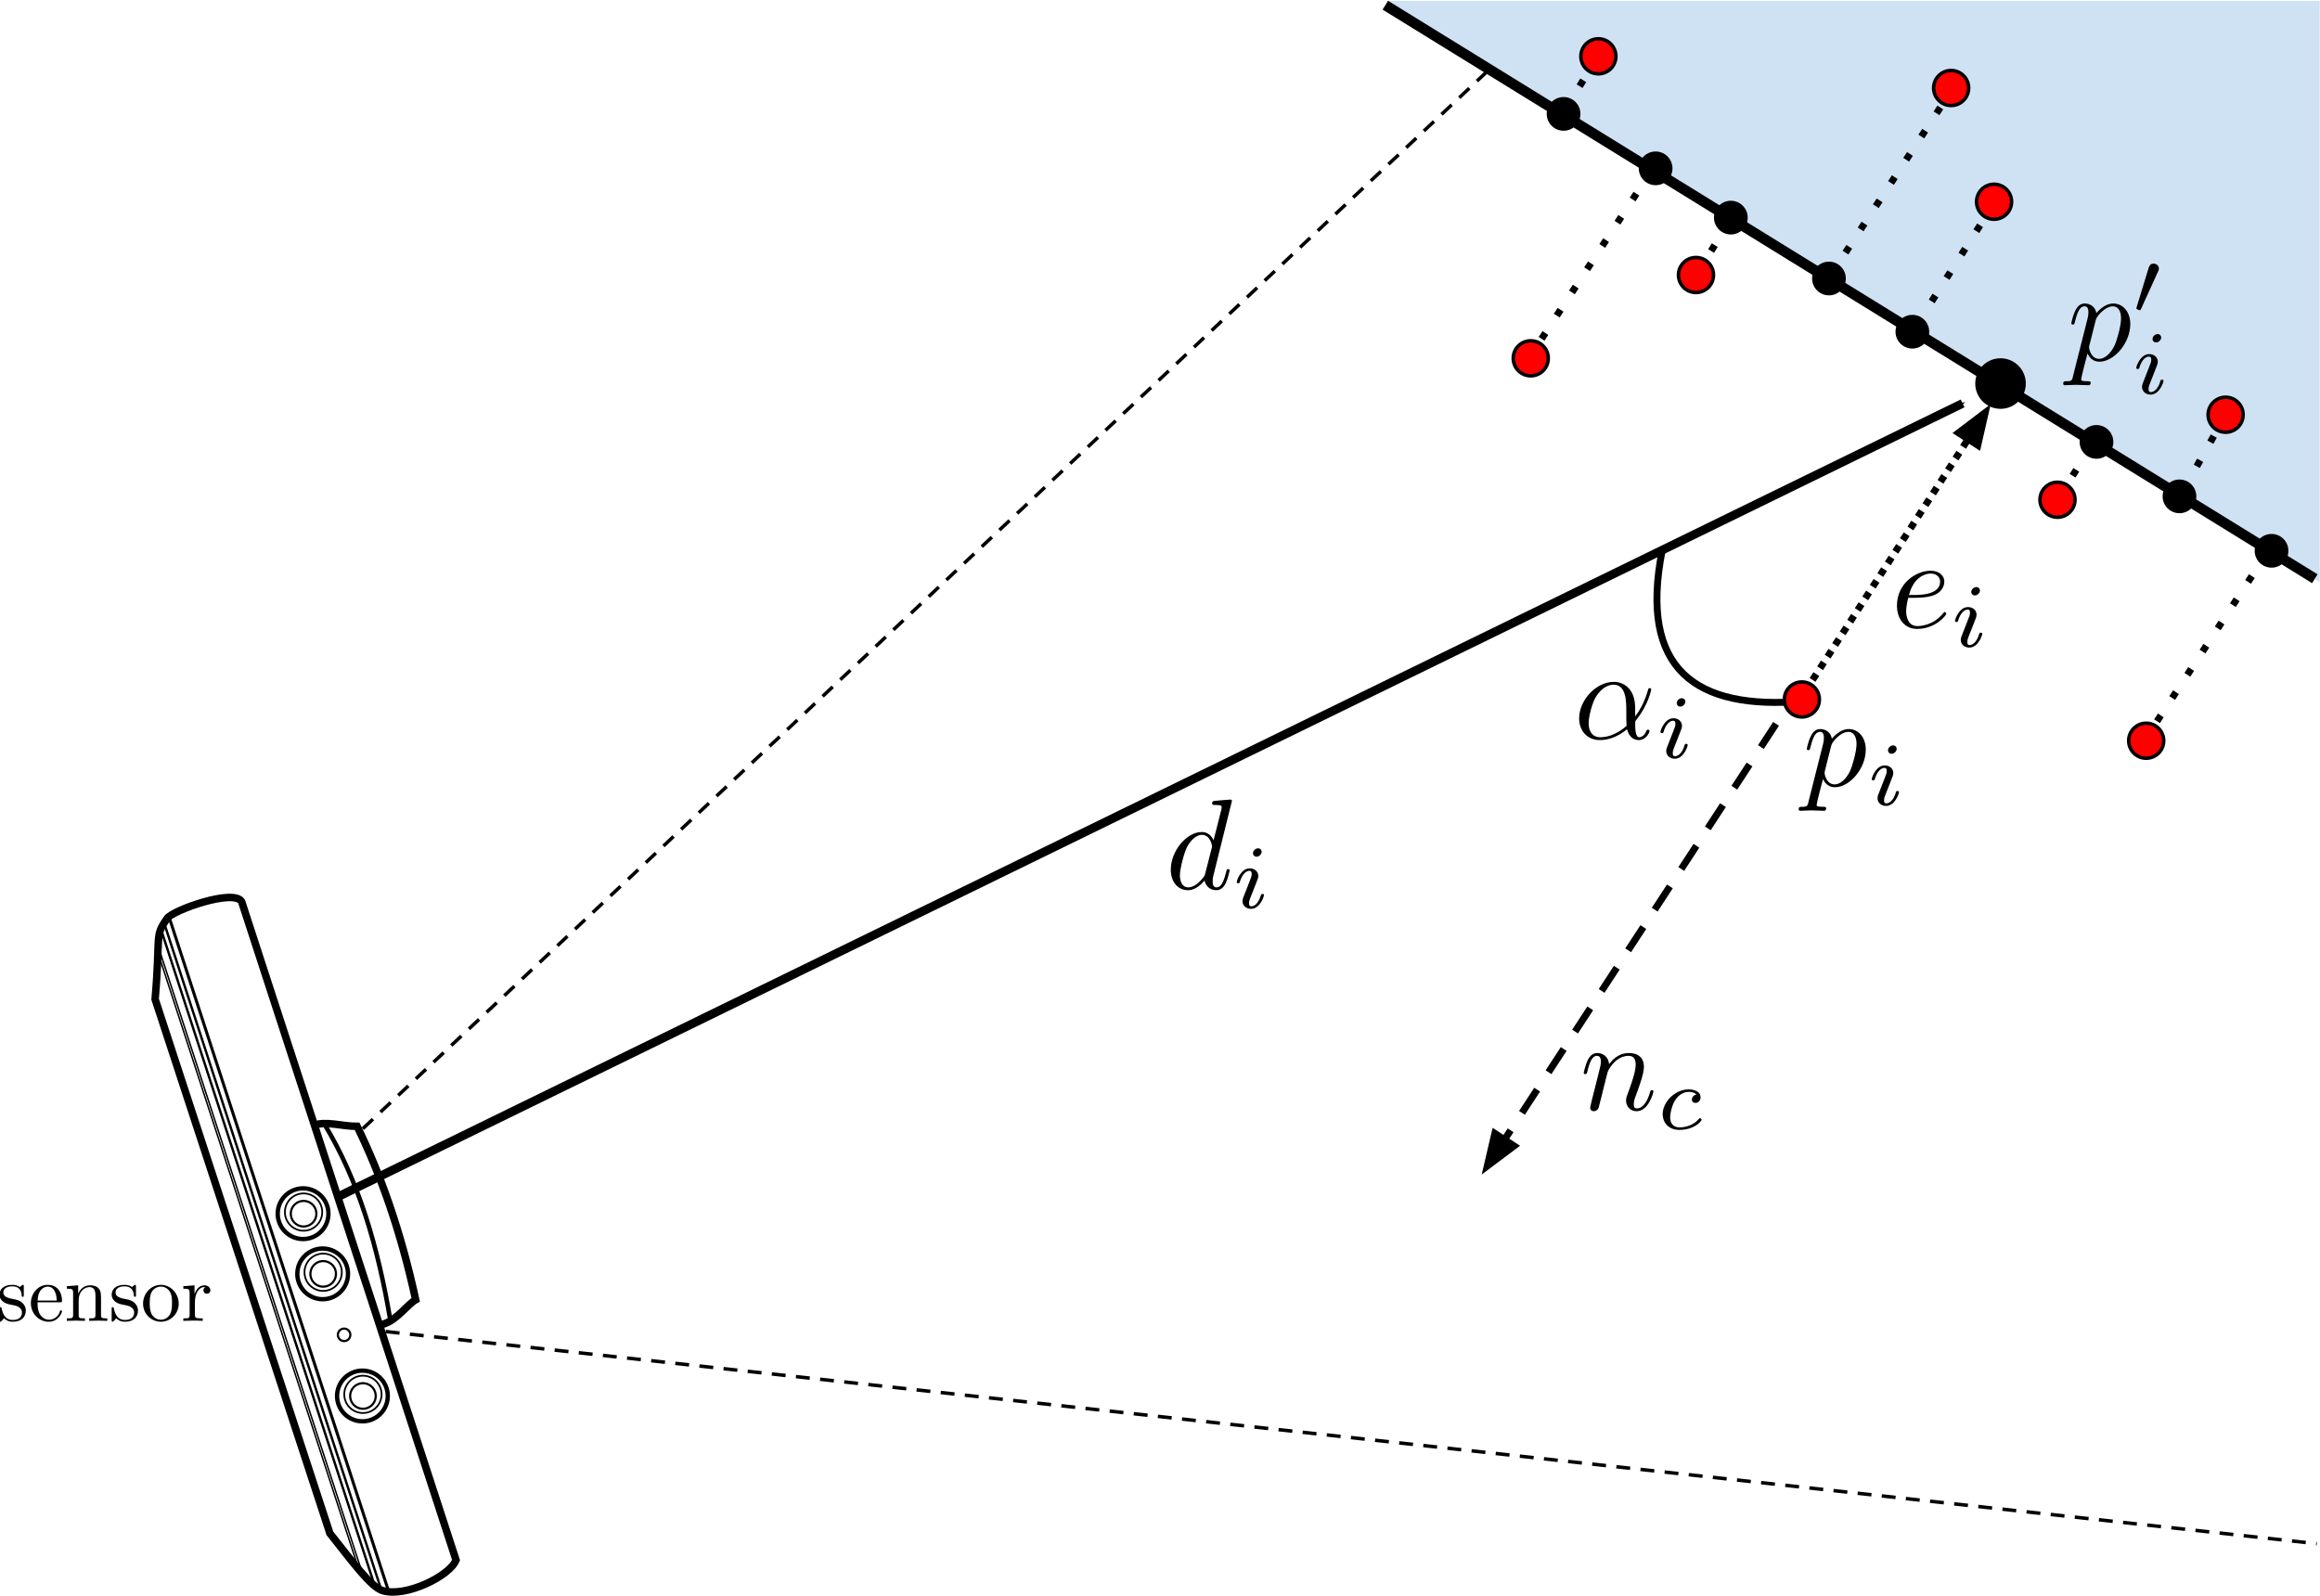 <?xml version="1.0" encoding="UTF-8" standalone="no"?>
<!-- Created with Inkscape (http://www.inkscape.org/) -->

<svg
   xmlns:dc="http://purl.org/dc/elements/1.1/"
   xmlns:cc="http://creativecommons.org/ns#"
   xmlns:rdf="http://www.w3.org/1999/02/22-rdf-syntax-ns#"
   xmlns:svg="http://www.w3.org/2000/svg"
   xmlns="http://www.w3.org/2000/svg"
   xmlns:sodipodi="http://sodipodi.sourceforge.net/DTD/sodipodi-0.dtd"
   xmlns:inkscape="http://www.inkscape.org/namespaces/inkscape"
   width="669.012"
   height="460.204"
   id="svg2"
   version="1.1"
   inkscape:version="0.48.3.1 r9886"
   sodipodi:docname="expDiagram.svg">
  <defs
     id="defs4">
    <marker
       style="overflow:visible"
       id="Arrow1MendS"
       refX="0"
       refY="0"
       orient="auto"
       inkscape:stockid="Arrow1MendS">
      <path
         inkscape:connector-curvature="0"
         transform="matrix(-0.4,0,0,-0.4,-4,0)"
         style="fill:#000000;fill-rule:evenodd;stroke:#000000;stroke-width:1pt"
         d="M 0,0 5,-5 -12.5,0 5,5 0,0 z"
         id="path6228" />
    </marker>
  </defs>
  <sodipodi:namedview
     id="base"
     pagecolor="#ffffff"
     bordercolor="#666666"
     borderopacity="1.0"
     inkscape:pageopacity="0.0"
     inkscape:pageshadow="2"
     inkscape:zoom="1.4"
     inkscape:cx="324.74906"
     inkscape:cy="205.84226"
     inkscape:document-units="px"
     inkscape:current-layer="layer1"
     showgrid="false"
     inkscape:window-width="1920"
     inkscape:window-height="1012"
     inkscape:window-x="0"
     inkscape:window-y="34"
     inkscape:window-maximized="1"
     fit-margin-top="0"
     fit-margin-left="0"
     fit-margin-right="0"
     fit-margin-bottom="0" />
  <g
     inkscape:label="Layer 1"
     inkscape:groupmode="layer"
     id="layer1"
     transform="translate(-48.523,-236.184)">
    <path
       sodipodi:nodetypes="cc"
       inkscape:connector-curvature="0"
       id="path5634"
       d="m 568.577,438.409 c -31.14,2.635 -47.464,-9.157 -40.756,-43.373"
       style="fill:none;stroke:#000000;stroke-width:2;stroke-linecap:butt;stroke-linejoin:miter;stroke-miterlimit:10;stroke-opacity:1;stroke-dasharray:none" />
    <path
       style="fill-rule:nonzero;stroke:#000000;stroke-width:1;stroke-linecap:butt;stroke-linejoin:round;stroke-dasharray:4, 3"
       inkscape:connector-curvature="0"
       id="path53"
       d="m 152.803,619.427 563.797,61.953"
       sodipodi:nodetypes="cc" />
    <path
       style="fill-rule:nonzero;stroke:#000000;stroke-width:1;stroke-linecap:butt;stroke-linejoin:round;stroke-dasharray:4, 3"
       inkscape:connector-curvature="0"
       id="path25"
       d="M 142.954,571.272 498.554,236.871"
       sodipodi:nodetypes="cc" />
    <path
       style="fill:#ffffff;fill-opacity:1;stroke:#000000;stroke-width:2.158;stroke-linecap:butt;stroke-linejoin:miter;stroke-miterlimit:5.5;stroke-opacity:1;stroke-dasharray:none"
       d="m 144.668,607.992 c 12.532,19.588 18.845,5.943 23.729,3.034 -4.254,-19.502 -10.004,-35.927 -16.893,-50.009 -8.508,0.048 -19.298,-6.613 -16.281,17.497"
       id="path4206"
       inkscape:connector-curvature="0"
       sodipodi:nodetypes="cccc" />
    <path
       inkscape:connector-curvature="0"
       id="path5068"
       d="M 126.242,590.964 614.475,352.521"
       style="fill:none;stroke:#000000;stroke-width:2.5;stroke-linecap:butt;stroke-linejoin:miter;stroke-miterlimit:10;stroke-opacity:1;stroke-dasharray:none;marker-end:url(#Arrow1MendS)"
       sodipodi:nodetypes="cc" />
    <path
       style="fill-rule:evenodd;stroke:#000000;stroke-width:2;stroke-linecap:butt;stroke-linejoin:round;stroke-dasharray:8, 6"
       inkscape:connector-curvature="0"
       id="path15"
       d="M 568.336,433.213 482.361,564.867" />
    <path
       style="fill:#000000;fill-rule:evenodd;stroke:#000000;stroke-width:2;stroke-linecap:butt"
       inkscape:connector-curvature="0"
       id="path17"
       d="m 479.595,563.06 -2.197,9.406 7.729,-5.793 z" />
    <path
       style="fill:#cfe2f3;fill-rule:nonzero"
       inkscape:connector-curvature="0"
       id="path23"
       d="m 717.443,236.457 0,167.622 -268.945,-167.622 z" />
    <path
       inkscape:connector-curvature="0"
       style="fill-rule:evenodd;stroke:#000000;stroke-width:2;stroke-linecap:butt;stroke-linejoin:round;stroke-miterlimit:10;stroke-dasharray:2, 2;stroke-dashoffset:0"
       id="path45"
       d="m 566.869,438.986 49.206,-76.187" />
    <path
       style="fill:#000000;fill-rule:evenodd;stroke:#000000;stroke-width:2;stroke-linecap:butt"
       inkscape:connector-curvature="0"
       id="path47"
       d="m 618.85,364.591 2.149,-9.417 -7.699,5.832 z" />
    <path
       style="fill:#ff0000;fill-rule:nonzero"
       inkscape:connector-curvature="0"
       id="path55"
       d="m 568.123,432.851 0,0 c 2.792,0 5.055,2.263 5.055,5.055 l 0,0 c 0,1.341 -0.533,2.626 -1.481,3.574 -0.948,0.948 -2.234,1.481 -3.575,1.481 l 0,0 c -2.792,0 -5.055,-2.263 -5.055,-5.055 l 0,0 c 0,-2.792 2.263,-5.055 5.055,-5.055 z" />
    <path
       style="fill:#ff0000;fill-opacity:1;fill-rule:nonzero;stroke:#000000;stroke-width:1;stroke-linecap:butt;stroke-linejoin:round"
       inkscape:connector-curvature="0"
       id="path57"
       d="m 568.123,432.851 0,0 c 2.792,0 5.055,2.263 5.055,5.055 l 0,0 c 0,1.341 -0.533,2.626 -1.481,3.574 -0.948,0.948 -2.234,1.481 -3.575,1.481 l 0,0 c -2.792,0 -5.055,-2.263 -5.055,-5.055 l 0,0 c 0,-2.792 2.263,-5.055 5.055,-5.055 z" />
    <path
       style="fill-rule:nonzero;stroke:#000000;stroke-width:3;stroke-linecap:butt;stroke-linejoin:round"
       inkscape:connector-curvature="0"
       id="path71"
       d="M 448.007,237.684 716.035,403.083"
       sodipodi:nodetypes="cc" />
    <path
       style="fill-rule:nonzero;stroke:#000000;stroke-width:2;stroke-linecap:butt;stroke-linejoin:round;stroke-dasharray:2, 6"
       inkscape:connector-curvature="0"
       id="path59"
       d="m 612.42,260.486 -36.504,55.874" />
    <path
       style="fill:#ff0000;fill-rule:nonzero"
       inkscape:connector-curvature="0"
       id="path61"
       d="m 611.165,266.621 0,0 c -2.792,0 -5.055,-2.263 -5.055,-5.055 l 0,0 c 0,-1.341 0.533,-2.626 1.481,-3.575 0.948,-0.948 2.234,-1.481 3.574,-1.481 l 0,0 c 2.792,0 5.055,2.263 5.055,5.055 l 0,0 c 0,2.792 -2.263,5.055 -5.055,5.055 z" />
    <path
       style="fill:#ff0000;fill-opacity:1;fill-rule:nonzero;stroke:#000000;stroke-width:1;stroke-linecap:butt;stroke-linejoin:round"
       inkscape:connector-curvature="0"
       id="path63"
       d="m 611.165,266.621 0,0 c -2.792,0 -5.055,-2.263 -5.055,-5.055 l 0,0 c 0,-1.341 0.533,-2.626 1.481,-3.575 0.948,-0.948 2.234,-1.481 3.574,-1.481 l 0,0 c 2.792,0 5.055,2.263 5.055,5.055 l 0,0 c 0,2.792 -2.263,5.055 -5.055,5.055 z" />
    <path
       style="fill-rule:nonzero;stroke:#000000;stroke-width:2;stroke-linecap:butt;stroke-linejoin:round;stroke-dasharray:2, 6"
       inkscape:connector-curvature="0"
       id="path65"
       d="M 488.69,340.597 525.194,284.723" />
    <path
       style="fill:#ff0000;fill-rule:nonzero"
       inkscape:connector-curvature="0"
       id="path67"
       d="m 489.944,334.463 0,0 c 2.792,0 5.055,2.263 5.055,5.055 l 0,0 c 0,1.341 -0.533,2.626 -1.481,3.575 -0.948,0.948 -2.234,1.481 -3.575,1.481 l 0,0 c -2.792,0 -5.055,-2.263 -5.055,-5.055 l 0,0 c 0,-2.792 2.263,-5.055 5.055,-5.055 z" />
    <path
       style="fill:#ff0000;fill-opacity:1;fill-rule:nonzero;stroke:#000000;stroke-width:1;stroke-linecap:butt;stroke-linejoin:round"
       inkscape:connector-curvature="0"
       id="path69"
       d="m 489.944,334.463 0,0 c 2.792,0 5.055,2.263 5.055,5.055 l 0,0 c 0,1.341 -0.533,2.626 -1.481,3.575 -0.948,0.948 -2.234,1.481 -3.575,1.481 l 0,0 c -2.792,0 -5.055,-2.263 -5.055,-5.055 l 0,0 c 0,-2.792 2.263,-5.055 5.055,-5.055 z" />
    <path
       style="fill-rule:nonzero;stroke:#000000;stroke-width:2;stroke-linecap:butt;stroke-linejoin:round;stroke-dasharray:2, 6"
       inkscape:connector-curvature="0"
       id="path73"
       d="m 690.827,354.988 -13.764,24.441" />
    <path
       style="fill:#ff0000;fill-rule:nonzero"
       inkscape:connector-curvature="0"
       id="path75"
       d="m 690.32,350.736 0,0 c 2.792,0 5.055,2.263 5.055,5.055 l 0,0 c 0,1.341 -0.533,2.626 -1.481,3.575 -0.948,0.948 -2.234,1.481 -3.575,1.481 l 0,0 c -2.792,0 -5.055,-2.263 -5.055,-5.055 l 0,0 c 0,-2.792 2.263,-5.055 5.055,-5.055 z" />
    <path
       style="fill:#ff0000;fill-opacity:1;fill-rule:nonzero;stroke:#000000;stroke-width:1;stroke-linecap:butt;stroke-linejoin:round"
       inkscape:connector-curvature="0"
       id="path77"
       d="m 690.32,350.736 0,0 c 2.792,0 5.055,2.263 5.055,5.055 l 0,0 c 0,1.341 -0.533,2.626 -1.481,3.575 -0.948,0.948 -2.234,1.481 -3.575,1.481 l 0,0 c -2.792,0 -5.055,-2.263 -5.055,-5.055 l 0,0 c 0,-2.792 2.263,-5.055 5.055,-5.055 z" />
    <path
       style="fill-rule:nonzero;stroke:#000000;stroke-width:2;stroke-linecap:butt;stroke-linejoin:round;stroke-dasharray:2, 6"
       inkscape:connector-curvature="0"
       id="path79"
       d="M 623.8,294.411 600.525,331.041" />
    <path
       style="fill:#ff0000;fill-rule:nonzero"
       inkscape:connector-curvature="0"
       id="path81"
       d="m 623.546,299.426 0,0 c -2.792,0 -5.055,-2.263 -5.055,-5.055 l 0,0 c 0,-1.341 0.533,-2.626 1.481,-3.575 0.948,-0.948 2.234,-1.481 3.575,-1.481 l 0,0 c 2.792,0 5.055,2.263 5.055,5.055 l 0,0 c 0,2.792 -2.263,5.055 -5.055,5.055 z" />
    <path
       style="fill:#ff0000;fill-opacity:1;fill-rule:nonzero;stroke:#000000;stroke-width:1;stroke-linecap:butt;stroke-linejoin:round"
       inkscape:connector-curvature="0"
       id="path83"
       d="m 623.546,299.426 0,0 c -2.792,0 -5.055,-2.263 -5.055,-5.055 l 0,0 c 0,-1.341 0.533,-2.626 1.481,-3.575 0.948,-0.948 2.234,-1.481 3.575,-1.481 l 0,0 c 2.792,0 5.055,2.263 5.055,5.055 l 0,0 c 0,2.792 -2.263,5.055 -5.055,5.055 z" />
    <path
       style="fill-rule:nonzero;stroke:#000000;stroke-width:2;stroke-linecap:butt;stroke-linejoin:round;stroke-dasharray:2, 6"
       inkscape:connector-curvature="0"
       id="path85"
       d="m 641.966,380.18 9.921,-15.937" />
    <path
       style="fill:#ff0000;fill-rule:nonzero"
       inkscape:connector-curvature="0"
       id="path87"
       d="m 641.834,375.253 0,0 c 2.792,0 5.055,2.263 5.055,5.055 l 0,0 c 0,1.341 -0.533,2.627 -1.481,3.575 -0.948,0.948 -2.234,1.481 -3.575,1.481 l 0,0 c -2.792,0 -5.055,-2.263 -5.055,-5.055 l 0,0 c 0,-2.792 2.263,-5.055 5.055,-5.055 z" />
    <path
       style="fill:#ff0000;fill-opacity:1;fill-rule:nonzero;stroke:#000000;stroke-width:1;stroke-linecap:butt;stroke-linejoin:round"
       inkscape:connector-curvature="0"
       id="path89"
       d="m 641.834,375.253 0,0 c 2.792,0 5.055,2.263 5.055,5.055 l 0,0 c 0,1.341 -0.533,2.627 -1.481,3.575 -0.948,0.948 -2.234,1.481 -3.575,1.481 l 0,0 c -2.792,0 -5.055,-2.263 -5.055,-5.055 l 0,0 c 0,-2.792 2.263,-5.055 5.055,-5.055 z" />
    <path
       style="fill-rule:nonzero;stroke:#000000;stroke-width:2;stroke-linecap:butt;stroke-linejoin:round;stroke-dasharray:2, 6"
       inkscape:connector-curvature="0"
       id="path91"
       d="m 666.162,450.883 36.504,-55.874" />
    <path
       style="fill:#ff0000;fill-rule:nonzero"
       inkscape:connector-curvature="0"
       id="path93"
       d="m 667.417,444.749 0,0 c 2.792,0 5.055,2.263 5.055,5.055 l 0,0 c 0,1.341 -0.533,2.627 -1.481,3.575 -0.948,0.948 -2.234,1.481 -3.575,1.481 l 0,0 c -2.792,0 -5.055,-2.263 -5.055,-5.055 l 0,0 c 0,-2.792 2.263,-5.055 5.055,-5.055 z" />
    <path
       style="fill:#ff0000;fill-opacity:1;fill-rule:nonzero;stroke:#000000;stroke-width:1;stroke-linecap:butt;stroke-linejoin:round"
       inkscape:connector-curvature="0"
       id="path95"
       d="m 667.417,444.749 0,0 c 2.792,0 5.055,2.263 5.055,5.055 l 0,0 c 0,1.341 -0.533,2.627 -1.481,3.575 -0.948,0.948 -2.234,1.481 -3.575,1.481 l 0,0 c -2.792,0 -5.055,-2.263 -5.055,-5.055 l 0,0 c 0,-2.792 2.263,-5.055 5.055,-5.055 z" />
    <path
       style="fill-rule:nonzero;stroke:#000000;stroke-width:2;stroke-linecap:butt;stroke-linejoin:round;stroke-dasharray:2, 6"
       inkscape:connector-curvature="0"
       id="path97"
       d="m 537.722,315.364 9.921,-15.937" />
    <path
       style="fill:#ff0000;fill-rule:nonzero"
       inkscape:connector-curvature="0"
       id="path99"
       d="m 537.59,310.437 0,0 c 2.792,0 5.055,2.263 5.055,5.055 l 0,0 c 0,1.341 -0.533,2.626 -1.481,3.575 -0.948,0.948 -2.234,1.481 -3.575,1.481 l 0,0 c -2.792,0 -5.055,-2.263 -5.055,-5.055 l 0,0 c 0,-2.792 2.263,-5.055 5.055,-5.055 z" />
    <path
       style="fill:#ff0000;fill-opacity:1;fill-rule:nonzero;stroke:#000000;stroke-width:1;stroke-linecap:butt;stroke-linejoin:round"
       inkscape:connector-curvature="0"
       id="path101"
       d="m 537.59,310.437 0,0 c 2.792,0 5.055,2.263 5.055,5.055 l 0,0 c 0,1.341 -0.533,2.626 -1.481,3.575 -0.948,0.948 -2.234,1.481 -3.575,1.481 l 0,0 c -2.792,0 -5.055,-2.263 -5.055,-5.055 l 0,0 c 0,-2.792 2.263,-5.055 5.055,-5.055 z" />
    <path
       style="fill-rule:nonzero;stroke:#000000;stroke-width:2;stroke-linecap:butt;stroke-linejoin:round;stroke-dasharray:2, 6"
       inkscape:connector-curvature="0"
       id="path103"
       d="m 509.309,252.553 -9.921,15.937" />
    <path
       style="fill:#ff0000;fill-rule:nonzero"
       inkscape:connector-curvature="0"
       id="path105"
       d="m 509.441,257.479 0,0 c -2.792,0 -5.055,-2.263 -5.055,-5.055 l 0,0 c 0,-1.341 0.533,-2.626 1.481,-3.575 0.948,-0.948 2.234,-1.481 3.574,-1.481 l 0,0 c 2.792,0 5.055,2.263 5.055,5.055 l 0,0 c 0,2.792 -2.263,5.055 -5.055,5.055 z" />
    <path
       style="fill:#ff0000;fill-opacity:1;fill-rule:nonzero;stroke:#000000;stroke-width:1;stroke-linecap:butt;stroke-linejoin:round;stroke-opacity:1"
       inkscape:connector-curvature="0"
       id="path107"
       d="m 509.441,257.479 0,0 c -2.792,0 -5.055,-2.263 -5.055,-5.055 l 0,0 c 0,-1.341 0.533,-2.626 1.481,-3.575 0.948,-0.948 2.234,-1.481 3.574,-1.481 l 0,0 c 2.792,0 5.055,2.263 5.055,5.055 l 0,0 c 0,2.792 -2.263,5.055 -5.055,5.055 z" />
    <g
       transform="matrix(0.438,0,0,0.438,-82.994,460.536)"
       id="g3009">
      <g
         style="font-style:normal;font-variant:normal;font-weight:normal;font-stretch:normal;letter-spacing:normal;word-spacing:normal;text-anchor:start;fill:none;stroke:#000000;stroke-linecap:butt;stroke-linejoin:miter;stroke-miterlimit:10.433;stroke-opacity:1;stroke-dasharray:none;stroke-dashoffset:0"
         id="g3011"
         transform="matrix(1.063,0,0,-1.063,-186.024,789.272)"
         xml:space="preserve"
         stroke-miterlimit="10.433"
         font-style="normal"
         font-variant="normal"
         font-weight="normal"
         font-stretch="normal"
         font-size-adjust="none"
         letter-spacing="normal"
         word-spacing="normal"><path
           style="fill:#000000;stroke-width:0"
           inkscape:connector-curvature="0"
           d="m 465.88,415.87 0.11,-0.02 0.13,-0.02 0.14,-0.03 0.16,-0.04 0.16,-0.04 0.18,-0.04 0.19,-0.05 0.2,-0.06 0.21,-0.06 0.21,-0.07 0.21,-0.08 0.22,-0.08 0.22,-0.1 0.22,-0.1 0.22,-0.11 0.22,-0.12 0.22,-0.14 0.21,-0.14 0.2,-0.15 0.2,-0.16 0.19,-0.18 0.18,-0.19 0.17,-0.2 0.16,-0.21 0.14,-0.22 0.07,-0.12 0.06,-0.12 0.06,-0.13 0.05,-0.12 0.05,-0.14 0.05,-0.13 0.04,-0.14 0.03,-0.14 0.03,-0.15 0.03,-0.15 0.02,-0.16 0.01,-0.15 0.01,-0.17 0.01,-0.16 c 0,-2.53 -1.75,-4.53 -5.63,-4.53 -4.19,0 -5.98,2.84 -6.94,7.07 -0.14,0.64 -0.18,0.85 -0.68,0.85 -0.66,0 -0.66,-0.35 -0.66,-1.25 v -6.58 c 0,-0.84 0,-1.19 0.55,-1.19 0.25,0 0.29,0.05 1.25,1 0.09,0.1 0.09,0.19 1,1.14 2.18,-2.09 4.43,-2.14 5.48,-2.14 5.72,0 8.02,3.35 8.02,6.92 0,2.64 -1.5,4.14 -2.1,4.74 -1.64,1.59 -3.59,2 -5.68,2.39 -2.79,0.55 -6.13,1.2 -6.13,4.09 0,1.74 1.3,3.78 5.58,3.78 5.48,0 5.73,-4.48 5.83,-6.03 0.06,-0.45 0.5,-0.45 0.61,-0.45 0.64,0 0.64,0.25 0.64,1.2 v 5.03 c 0,0.85 0,1.19 -0.55,1.19 -0.25,0 -0.34,0 -1,-0.59 -0.14,-0.21 -0.64,-0.64 -0.84,-0.8 -1.89,1.39 -3.94,1.39 -4.69,1.39 -6.08,0 -7.97,-3.33 -7.97,-6.12 0,-1.74 0.8,-3.14 2.14,-4.24 1.59,-1.29 3,-1.59 6.58,-2.28 z"
           id="path3013" /><path
           style="fill:#000000;stroke-width:0"
           inkscape:connector-curvature="0"
           d="m 480.73,417.71 0.05,1.05 c 0.29,7.42 4.48,8.66 6.18,8.66 5.13,0 5.63,-6.72 5.63,-8.66 h -11.81 l -0.05,-1.05 h 13.91 c 1.09,0 1.23,0 1.23,1.05 0,4.92 -2.69,9.75 -8.91,9.75 -5.78,0 -10.37,-5.12 -10.37,-11.36 0,-6.67 5.23,-11.5 10.97,-11.5 6.08,0 8.31,5.53 8.31,6.47 0,0.5 -0.39,0.61 -0.64,0.61 -0.45,0 -0.55,-0.3 -0.66,-0.7 -1.73,-5.13 -6.21,-5.13 -6.71,-5.13 -2.5,0 -4.49,1.49 -5.63,3.33 -1.5,2.39 -1.5,5.69 -1.5,7.48 z"
           id="path3015" /><path
           style="fill:#000000;stroke-width:0"
           inkscape:connector-curvature="0"
           d="m 502.76,423.34 v -13.36 c 0,-2.23 -0.55,-2.23 -3.89,-2.23 v -1.55 c 1.75,0.05 4.28,0.16 5.63,0.16 1.29,0 3.89,-0.11 5.57,-0.16 v 1.55 c -3.32,0 -3.87,0 -3.87,2.23 v 9.17 c 0,5.19 3.53,7.97 6.72,7.97 3.14,0 3.68,-2.69 3.68,-5.53 v -11.61 c 0,-2.23 -0.54,-2.23 -3.88,-2.23 v -1.55 c 1.75,0.05 4.29,0.16 5.63,0.16 1.3,0 3.88,-0.11 5.58,-0.16 v 1.55 c -2.59,0 -3.84,0 -3.89,1.5 v 9.51 c 0,4.28 0,5.83 -1.54,7.61 -0.69,0.86 -2.35,1.84 -5.22,1.84 -3.64,0 -5.99,-2.14 -7.38,-5.21 v 5.21 l -7.03,-0.54 v -1.55 c 3.49,0 3.89,-0.34 3.89,-2.78 z"
           id="path3017" /><path
           style="fill:#000000;stroke-width:0"
           inkscape:connector-curvature="0"
           d="m 535.35,415.87 0.12,-0.02 0.12,-0.02 0.15,-0.03 0.15,-0.04 0.17,-0.04 0.18,-0.04 0.19,-0.05 0.2,-0.06 0.2,-0.06 0.21,-0.07 0.22,-0.08 0.22,-0.08 0.22,-0.1 0.22,-0.1 0.22,-0.11 0.22,-0.12 0.21,-0.14 0.22,-0.14 0.2,-0.15 0.2,-0.16 0.19,-0.18 0.18,-0.19 0.17,-0.2 0.16,-0.21 0.14,-0.22 0.07,-0.12 0.06,-0.12 0.06,-0.13 0.05,-0.12 0.05,-0.14 0.04,-0.13 0.05,-0.14 0.03,-0.14 0.03,-0.15 0.03,-0.15 0.02,-0.16 0.01,-0.15 0.01,-0.17 0,-0.16 c 0,-2.53 -1.75,-4.53 -5.62,-4.53 -4.19,0 -5.99,2.84 -6.94,7.07 -0.14,0.64 -0.19,0.85 -0.69,0.85 -0.65,0 -0.65,-0.35 -0.65,-1.25 v -6.58 c 0,-0.84 0,-1.19 0.54,-1.19 0.25,0 0.3,0.05 1.25,1 0.1,0.1 0.1,0.19 1,1.14 2.19,-2.09 4.44,-2.14 5.49,-2.14 5.72,0 8.01,3.35 8.01,6.92 0,2.64 -1.5,4.14 -2.09,4.74 -1.64,1.59 -3.59,2 -5.69,2.39 -2.78,0.55 -6.12,1.2 -6.12,4.09 0,1.74 1.29,3.78 5.57,3.78 5.49,0 5.74,-4.48 5.83,-6.03 0.07,-0.45 0.5,-0.45 0.61,-0.45 0.64,0 0.64,0.25 0.64,1.2 v 5.03 c 0,0.85 0,1.19 -0.54,1.19 -0.25,0 -0.35,0 -1,-0.59 -0.14,-0.21 -0.64,-0.64 -0.85,-0.8 -1.89,1.39 -3.94,1.39 -4.69,1.39 -6.07,0 -7.96,-3.33 -7.96,-6.12 0,-1.74 0.79,-3.14 2.14,-4.24 1.59,-1.29 3,-1.59 6.57,-2.28 z"
           id="path3019" /><path
           style="fill:#000000;stroke-width:0"
           inkscape:connector-curvature="0"
           d="m 568.15,416.86 -0.02,0.59 -0.04,0.59 -0.07,0.58 -0.1,0.57 -0.13,0.56 -0.14,0.55 -0.18,0.54 -0.2,0.53 -0.22,0.51 -0.25,0.5 -0.26,0.49 -0.29,0.47 -0.31,0.46 -0.33,0.44 -0.35,0.43 -0.36,0.4 -0.39,0.39 -0.4,0.37 -0.41,0.35 -0.44,0.32 -0.44,0.31 -0.46,0.28 -0.48,0.26 -0.49,0.24 -0.49,0.21 -0.51,0.18 -0.53,0.16 -0.53,0.13 -0.54,0.11 -0.54,0.07 -0.56,0.05 -0.56,0.01 -0.05,-1.09 c 2.19,0 4.33,-1.1 5.63,-3.24 1.29,-2.14 1.29,-5.03 1.29,-6.92 0,-1.8 0,-4.48 -1.09,-6.67 -1.09,-2.25 -3.28,-3.69 -5.78,-3.69 h 0 c -2.14,0 -4.33,1.05 -5.67,3.33 -1.25,2.2 -1.25,5.23 -1.25,7.03 0,1.94 0,4.63 1.19,6.83 1.35,2.28 3.68,3.33 5.68,3.33 l 0.05,1.09 c -6.22,0 -11.06,-5.42 -11.06,-11.65 0,-6.43 5.18,-11.21 11.01,-11.21 6.03,0 11.07,4.88 11.07,11.21 z"
           id="path3021" /><path
           style="fill:#000000;stroke-width:0"
           inkscape:connector-curvature="0"
           d="m 577.95,422.75 v 5.46 l -6.93,-0.54 v -1.55 c 3.49,0 3.89,-0.34 3.89,-2.78 v -13.36 c 0,-2.23 -0.54,-2.23 -3.89,-2.23 v -1.55 c 1.96,0.05 4.28,0.16 5.69,0.16 1.99,0 4.33,0 6.33,-0.16 v 1.55 h -1.05 c -3.69,0 -3.79,0.54 -3.79,2.34 v 7.67 c 0,4.92 2.09,9.36 5.89,9.36 0.34,0 0.43,0 0.54,-0.05 -0.15,-0.04 -1.15,-0.64 -1.15,-1.93 0,-1.41 1.04,-2.14 2.15,-2.14 0.89,0 2.14,0.59 2.14,2.18 0,1.6 -1.54,3.03 -3.68,3.03 -3.64,0 -5.44,-3.32 -6.14,-5.46 z"
           id="path3023" /></g>    </g>
    <g
       transform="matrix(0.7,0,0,0.7,175.91,242.262)"
       id="g3073">
      <g
         style="font-style:normal;font-variant:normal;font-weight:normal;font-stretch:normal;letter-spacing:normal;word-spacing:normal;text-anchor:start;fill:none;stroke:#000000;stroke-linecap:butt;stroke-linejoin:miter;stroke-miterlimit:10.433;stroke-opacity:1;stroke-dasharray:none;stroke-dashoffset:0"
         id="g3075"
         transform="matrix(1.063,0,0,-1.063,-186.024,789.272)"
         xml:space="preserve"
         stroke-miterlimit="10.433"
         font-style="normal"
         font-variant="normal"
         font-weight="normal"
         font-stretch="normal"
         font-size-adjust="none"
         letter-spacing="normal"
         word-spacing="normal"><path
           style="fill:#000000;stroke-width:0"
           inkscape:connector-curvature="0"
           d="m 481.22,440.23 0,0 0,0.01 0,0 0,0.01 0,0.02 0,0.01 0,0.02 0,0.02 -0.01,0.02 0,0.02 -0.01,0.02 0,0.02 -0.01,0.02 -0.01,0.03 -0.01,0.02 -0.01,0.03 -0.02,0.02 -0.01,0.03 -0.02,0.02 -0.02,0.02 -0.02,0.03 -0.02,0.01 -0.01,0.01 -0.01,0.01 -0.02,0.01 -0.01,0.01 -0.02,0.01 -0.01,0.01 -0.02,0.01 -0.01,0.01 -0.02,0.01 -0.02,0 -0.02,0.01 -0.02,0.01 -0.02,0 -0.02,0.01 -0.03,0.01 -0.02,0 -0.02,0 -0.03,0.01 -0.03,0 -0.02,0 -0.03,0.01 -0.03,0 -0.03,0 c -0.75,0 -5.48,-0.46 -6.33,-0.55 -0.4,-0.05 -0.7,-0.3 -0.7,-0.95 0,-0.6 0.45,-0.6 1.2,-0.6 2.39,0 2.49,-0.34 2.49,-0.84 l -0.14,-1 -3,-11.81 c -0.89,1.84 -2.35,3.18 -4.58,3.18 l 0.05,-1.09 c 3.23,0 3.93,-4.08 3.93,-4.37 0,-0.32 -0.09,-0.61 -0.14,-0.86 l -2.5,-9.77 c -0.25,-0.89 -0.25,-0.98 -1,-1.84 -2.18,-2.74 -4.23,-3.53 -5.62,-3.53 -2.49,0 -3.19,2.73 -3.19,4.68 0,2.49 1.59,8.61 2.74,10.91 1.54,2.94 3.79,4.78 5.78,4.78 l -0.05,1.09 c -5.83,0 -12,-7.31 -12,-14.59 0,-4.69 2.73,-7.97 6.62,-7.97 0.99,0 3.49,0.21 6.47,3.74 0.41,-2.1 2.14,-3.74 4.53,-3.74 1.75,0 2.9,1.14 3.69,2.74 0.85,1.79 1.5,4.84 1.5,4.93 0,0.5 -0.45,0.5 -0.59,0.5 -0.5,0 -0.55,-0.2 -0.7,-0.9 -0.85,-3.24 -1.75,-6.17 -3.79,-6.17 -1.34,0 -1.5,1.29 -1.5,2.29 0,1.19 0.1,1.55 0.3,2.39 z"
           id="path3077" /><path
           style="fill:#000000;stroke-width:0"
           inkscape:connector-curvature="0"
           d="m 492.74,420.54 0,0.05 -0.01,0.06 0,0.05 -0.01,0.06 -0.01,0.05 -0.02,0.06 -0.01,0.05 -0.02,0.06 -0.03,0.06 -0.02,0.05 -0.03,0.06 -0.03,0.05 -0.03,0.06 -0.04,0.05 -0.03,0.05 -0.05,0.05 -0.04,0.05 -0.05,0.05 -0.05,0.04 -0.05,0.05 -0.06,0.04 -0.06,0.03 -0.06,0.04 -0.06,0.03 -0.07,0.03 -0.07,0.03 -0.08,0.02 -0.08,0.02 -0.08,0.01 -0.08,0.01 -0.09,0.01 -0.09,0 c -0.94,0 -1.95,-0.91 -1.95,-1.92 0,-0.59 0.45,-1.33 1.41,-1.33 1,0 1.95,0.99 1.95,1.92 z"
           id="path3079" /><path
           style="fill:#000000;stroke-width:0"
           inkscape:connector-curvature="0"
           d="m 485.63,402.84 -0.05,-0.17 -0.06,-0.17 -0.03,-0.08 -0.02,-0.09 -0.03,-0.08 -0.02,-0.09 -0.02,-0.09 -0.02,-0.09 -0.02,-0.1 -0.01,-0.09 -0.02,-0.1 0,-0.05 -0.01,-0.05 0,-0.06 0,-0.05 0,-0.05 0,-0.06 c 0,-1.64 1.39,-2.95 3.29,-2.95 3.49,0 5.03,4.79 5.03,5.33 0,0.45 -0.45,0.45 -0.56,0.45 -0.48,0 -0.53,-0.2 -0.67,-0.59 -0.8,-2.79 -2.33,-4.22 -3.69,-4.22 -0.7,0 -0.87,0.45 -0.87,1.22 0,0.79 0.25,1.46 0.56,2.23 0.34,0.94 0.73,1.87 1.11,2.78 0.31,0.84 1.58,4.02 1.72,4.44 0.09,0.34 0.2,0.76 0.2,1.11 0,1.64 -1.39,2.95 -3.31,2.95 -3.45,0 -5.05,-4.73 -5.05,-5.33 0,-0.45 0.49,-0.45 0.6,-0.45 0.48,0 0.51,0.17 0.62,0.56 0.91,3 2.44,4.25 3.72,4.25 0.56,0 0.87,-0.28 0.87,-1.22 0,-0.79 -0.2,-1.32 -1.07,-3.48 z"
           id="path3081" /></g>    </g>
    <g
       id="g3122"
       transform="matrix(0.7,0,0,0.7,293.631,198.972)">
      <g
         id="content"
         transform="matrix(1.063,0,0,-1.063,-186.024,789.272)"
         xml:space="preserve"
         stroke-miterlimit="10.433"
         font-style="normal"
         font-variant="normal"
         font-weight="normal"
         font-stretch="normal"
         font-size-adjust="none"
         letter-spacing="normal"
         word-spacing="normal"
         style="font-style:normal;font-variant:normal;font-weight:normal;font-stretch:normal;letter-spacing:normal;word-spacing:normal;text-anchor:start;fill:none;stroke:#000000;stroke-linecap:butt;stroke-linejoin:miter;stroke-miterlimit:10.433;stroke-opacity:1;stroke-dasharray:none;stroke-dashoffset:0"><path
           d="m 479.29,417.96 -0.01,0.37 -0.01,0.35 -0.02,0.35 -0.02,0.34 -0.06,0.65 -0.09,0.63 -0.11,0.59 -0.14,0.57 -0.15,0.54 -0.18,0.51 -0.19,0.49 -0.21,0.45 -0.23,0.44 -0.25,0.4 -0.26,0.38 -0.27,0.36 -0.29,0.33 -0.3,0.31 -0.31,0.29 -0.31,0.26 -0.33,0.24 -0.34,0.22 -0.34,0.2 -0.35,0.18 -0.35,0.16 -0.36,0.14 -0.35,0.12 -0.36,0.11 -0.37,0.09 -0.36,0.06 -0.36,0.06 -0.35,0.04 -0.35,0.02 -0.35,0 -0.05,-1.09 c 4.94,0 4.94,-6.53 4.94,-10.41 0,-1.84 0,-4.73 0.09,-5.57 h 0 c -4.37,-3.85 -8.22,-4.39 -10.2,-4.39 -3,0 -4.49,2.25 -4.49,5.43 0,2.44 1.3,7.82 2.89,10.36 2.33,3.64 5.04,4.58 6.77,4.58 l 0.05,1.09 c -6.82,0 -13.39,-7.12 -13.39,-14.14 0,-4.64 2.98,-8.42 8.06,-8.42 3.14,0 6.73,1.14 10.51,4.19 0.66,-2.64 2.3,-4.19 4.54,-4.19 2.64,0 4.18,2.74 4.18,3.53 0,0.36 -0.29,0.5 -0.59,0.5 -0.36,0 -0.5,-0.14 -0.66,-0.5 -0.89,-2.43 -2.68,-2.43 -2.78,-2.43 -1.54,0 -1.54,3.89 -1.54,5.07 0,1.05 0,1.16 0.5,1.75 4.68,5.88 5.73,11.66 5.73,11.71 0,0.11 -0.06,0.5 -0.61,0.5 -0.5,0 -0.5,-0.14 -0.75,-1.05 -0.89,-3.14 -2.53,-6.92 -4.87,-9.86 z"
           id="path3125"
           inkscape:connector-curvature="0"
           style="fill:#000000;stroke-width:0" /><path
           d="m 498.74,420.54 0,0.05 -0.01,0.06 0,0.05 -0.01,0.06 -0.01,0.05 -0.02,0.06 -0.01,0.05 -0.02,0.06 -0.03,0.06 -0.02,0.05 -0.03,0.06 -0.03,0.05 -0.03,0.06 -0.04,0.05 -0.03,0.05 -0.05,0.05 -0.04,0.05 -0.05,0.05 -0.05,0.04 -0.05,0.05 -0.06,0.04 -0.06,0.03 -0.06,0.04 -0.06,0.03 -0.07,0.03 -0.07,0.03 -0.08,0.02 -0.08,0.02 -0.08,0.01 -0.08,0.01 -0.09,0.01 -0.09,0 c -0.94,0 -1.95,-0.91 -1.95,-1.92 0,-0.59 0.45,-1.33 1.41,-1.33 1,0 1.95,0.99 1.95,1.92 z"
           id="path3127"
           inkscape:connector-curvature="0"
           style="fill:#000000;stroke-width:0" /><path
           d="m 491.63,402.84 -0.05,-0.17 -0.06,-0.17 -0.03,-0.08 -0.02,-0.09 -0.03,-0.08 -0.02,-0.09 -0.02,-0.09 -0.02,-0.09 -0.02,-0.1 -0.01,-0.09 -0.02,-0.1 0,-0.05 -0.01,-0.05 0,-0.06 0,-0.05 0,-0.05 0,-0.06 c 0,-1.64 1.39,-2.95 3.29,-2.95 3.49,0 5.03,4.79 5.03,5.33 0,0.45 -0.45,0.45 -0.56,0.45 -0.48,0 -0.53,-0.2 -0.67,-0.59 -0.8,-2.79 -2.33,-4.22 -3.69,-4.22 -0.7,0 -0.87,0.45 -0.87,1.22 0,0.79 0.25,1.46 0.56,2.23 0.34,0.94 0.73,1.87 1.11,2.78 0.31,0.84 1.58,4.02 1.72,4.44 0.09,0.34 0.2,0.76 0.2,1.11 0,1.64 -1.39,2.95 -3.31,2.95 -3.45,0 -5.05,-4.73 -5.05,-5.33 0,-0.45 0.49,-0.45 0.6,-0.45 0.48,0 0.51,0.17 0.62,0.56 0.91,3 2.44,4.25 3.72,4.25 0.56,0 0.87,-0.28 0.87,-1.22 0,-0.79 -0.2,-1.32 -1.07,-3.48 z"
           id="path3129"
           inkscape:connector-curvature="0"
           style="fill:#000000;stroke-width:0" /></g>    </g>
    <g
       transform="matrix(0.7,0,0,0.7,295.408,306.011)"
       id="g3164">
      <g
         style="font-style:normal;font-variant:normal;font-weight:normal;font-stretch:normal;letter-spacing:normal;word-spacing:normal;text-anchor:start;fill:none;stroke:#000000;stroke-linecap:butt;stroke-linejoin:miter;stroke-miterlimit:10.433;stroke-opacity:1;stroke-dasharray:none;stroke-dashoffset:0"
         id="g3166"
         transform="matrix(1.063,0,0,-1.063,-186.024,789.272)"
         xml:space="preserve"
         stroke-miterlimit="10.433"
         font-style="normal"
         font-variant="normal"
         font-weight="normal"
         font-stretch="normal"
         font-size-adjust="none"
         letter-spacing="normal"
         word-spacing="normal"><path
           style="fill:#000000;stroke-width:0"
           inkscape:connector-curvature="0"
           d="m 459.91,409.14 -0.02,-0.07 -0.01,-0.08 -0.02,-0.07 -0.01,-0.08 -0.04,-0.16 -0.04,-0.16 -0.03,-0.16 -0.04,-0.16 -0.04,-0.16 -0.04,-0.16 -0.01,-0.08 -0.02,-0.07 -0.02,-0.07 -0.01,-0.07 -0.02,-0.07 -0.01,-0.07 -0.01,-0.06 -0.01,-0.06 -0.01,-0.06 -0.01,-0.05 -0.01,-0.05 -0.01,-0.04 -0.01,-0.04 0,-0.04 0,-0.03 0,-0.02 c 0,-0.89 0.7,-1.35 1.43,-1.35 0.61,0 1.5,0.39 1.85,1.39 0.06,0.11 0.65,2.44 0.95,3.69 l 1.1,4.48 c 0.29,1.1 0.59,2.19 0.84,3.35 0.2,0.84 0.61,2.28 0.66,2.48 0.75,1.55 3.39,6.08 8.1,6.08 2.25,0 2.71,-1.84 2.71,-3.48 0,-3.1 -2.46,-9.47 -3.25,-11.61 -0.44,-1.14 -0.49,-1.75 -0.49,-2.3 0,-2.33 1.74,-4.08 4.08,-4.08 4.69,0 6.53,7.27 6.53,7.67 0,0.5 -0.45,0.5 -0.61,0.5 -0.48,0 -0.48,-0.15 -0.73,-0.9 -1,-3.38 -2.64,-6.17 -5.09,-6.17 -0.85,0 -1.19,0.5 -1.19,1.64 0,1.25 0.45,2.45 0.89,3.54 0.95,2.64 3.05,8.11 3.05,10.96 0,3.34 -2.15,5.32 -5.74,5.32 -4.48,0 -6.92,-3.18 -7.76,-4.32 -0.25,2.79 -2.3,4.32 -4.6,4.32 -2.28,0 -3.23,-1.93 -3.73,-2.82 -0.8,-1.71 -1.5,-4.64 -1.5,-4.85 0,-0.5 0.5,-0.5 0.61,-0.5 0.5,0 0.54,0.07 0.84,1.16 0.84,3.53 1.84,5.92 3.64,5.92 0.99,0 1.55,-0.64 1.55,-2.28 0,-1.05 -0.16,-1.61 -0.8,-4.19 z"
           id="path3168" /><path
           style="fill:#000000;stroke-width:0"
           inkscape:connector-curvature="0"
           d="m 500.66,412.11 -0.11,-0.03 -0.11,-0.02 -0.11,-0.03 -0.11,-0.04 -0.1,-0.03 -0.09,-0.04 -0.09,-0.05 -0.09,-0.05 -0.08,-0.05 -0.08,-0.05 -0.07,-0.06 -0.08,-0.06 -0.06,-0.06 -0.07,-0.07 -0.06,-0.06 -0.05,-0.07 -0.05,-0.07 -0.05,-0.07 -0.05,-0.07 -0.04,-0.08 -0.03,-0.07 -0.04,-0.08 -0.03,-0.07 -0.03,-0.08 -0.02,-0.07 -0.02,-0.08 -0.02,-0.08 -0.01,-0.07 -0.01,-0.08 -0.01,-0.07 -0.01,-0.08 0,-0.07 c 0,-0.94 0.74,-1.28 1.36,-1.28 0.77,0 1.99,0.55 1.99,2.22 0,2.37 -2.72,3.03 -4.6,3.03 -5.23,0 -10.08,-4.8 -10.08,-9.64 0,-3 2.1,-6.06 6.46,-6.06 5.89,0 8.64,3.44 8.64,3.94 0,0.2 -0.31,0.59 -0.6,0.59 -0.2,0 -0.28,-0.08 -0.56,-0.36 -2.72,-3.2 -6.79,-3.2 -7.42,-3.2 -2.5,0 -3.62,1.7 -3.62,3.87 0,1 0.5,4.8 2.31,7.2 1.31,1.72 3.12,2.69 4.87,2.69 0.49,0 2.16,-0.06 3.03,-1.04 z"
           id="path3170" /></g>    </g>
    <g
       id="g3203"
       transform="matrix(0.7,0,0,0.7,359.652,212.578)">
      <g
         id="content-8"
         transform="matrix(1.063,0,0,-1.063,-186.024,789.272)"
         xml:space="preserve"
         stroke-miterlimit="10.433"
         font-style="normal"
         font-variant="normal"
         font-weight="normal"
         font-stretch="normal"
         font-size-adjust="none"
         letter-spacing="normal"
         word-spacing="normal"
         style="font-style:normal;font-variant:normal;font-weight:normal;font-stretch:normal;letter-spacing:normal;word-spacing:normal;text-anchor:start;fill:none;stroke:#000000;stroke-linecap:butt;stroke-linejoin:miter;stroke-miterlimit:10.433;stroke-opacity:1;stroke-dasharray:none;stroke-dashoffset:0"><path
           d="m 457.75,400.12 -0.03,-0.15 -0.04,-0.15 -0.03,-0.14 -0.03,-0.13 -0.04,-0.13 -0.03,-0.11 -0.04,-0.12 -0.03,-0.1 -0.04,-0.1 -0.04,-0.09 -0.04,-0.09 -0.05,-0.08 -0.05,-0.07 -0.05,-0.07 -0.06,-0.07 -0.06,-0.06 -0.07,-0.05 -0.07,-0.05 -0.08,-0.04 -0.09,-0.04 -0.09,-0.04 -0.1,-0.03 -0.11,-0.03 -0.12,-0.02 -0.13,-0.02 -0.06,-0.01 -0.07,-0.01 -0.07,-0.01 -0.08,-0.01 -0.07,0 -0.08,-0.01 -0.08,0 -0.09,-0.01 -0.08,0 -0.09,0 -0.1,0 -0.09,0 -0.1,-0.01 -0.1,0 c -0.6,0 -1.14,0 -1.14,-0.93 0,-0.41 0.25,-0.61 0.64,-0.61 1.36,0 2.79,0.15 4.18,0.15 1.64,0 3.35,-0.15 4.94,-0.15 0.25,0 0.89,0 0.89,1 0,0.54 -0.5,0.54 -1.19,0.54 -2.5,0 -2.5,0.36 -2.5,0.8 0,0.61 2.1,8.72 2.46,9.97 0.64,-1.44 2.03,-3.19 4.58,-3.19 l -0.05,1.1 c -3.3,0 -3.94,4.14 -3.94,4.43 0,0.1 0,0.21 0.14,0.8 l 2.46,9.77 c 0.34,1.34 1.68,2.73 2.57,3.48 1.75,1.55 3.21,1.89 4.05,1.89 1.98,0 3.19,-1.73 3.19,-4.69 0,-2.93 -1.64,-8.65 -2.55,-10.56 -1.69,-3.48 -4.08,-5.12 -5.92,-5.12 l 0.05,-1.1 c 5.78,0 12,7.27 12,14.6 0,4.68 -2.83,7.96 -6.63,7.96 -2.48,0 -4.87,-1.78 -6.51,-3.73 -0.5,2.69 -2.65,3.73 -4.49,3.73 -2.3,0 -3.25,-1.93 -3.69,-2.82 -0.9,-1.71 -1.54,-4.69 -1.54,-4.85 0,-0.5 0.5,-0.5 0.59,-0.5 0.5,0 0.55,0.07 0.84,1.16 0.86,3.53 1.85,5.92 3.64,5.92 0.85,0 1.55,-0.39 1.55,-2.28 0,-1.16 -0.15,-1.7 -0.34,-2.55 z"
           id="path3206"
           inkscape:connector-curvature="0"
           style="fill:#000000;stroke-width:0" /><path
           d="m 491.9,420.54 0,0.05 -0.01,0.06 0,0.05 -0.01,0.06 -0.01,0.05 -0.02,0.06 -0.01,0.05 -0.02,0.06 -0.03,0.06 -0.02,0.05 -0.03,0.06 -0.03,0.05 -0.03,0.06 -0.04,0.05 -0.03,0.05 -0.05,0.05 -0.04,0.05 -0.05,0.05 -0.05,0.04 -0.05,0.05 -0.06,0.04 -0.06,0.03 -0.06,0.04 -0.06,0.03 -0.07,0.03 -0.07,0.03 -0.08,0.02 -0.07,0.02 -0.09,0.01 -0.08,0.01 -0.09,0.01 -0.09,0 c -0.94,0 -1.95,-0.91 -1.95,-1.92 0,-0.59 0.45,-1.33 1.41,-1.33 1,0 1.95,0.99 1.95,1.92 z"
           id="path3208"
           inkscape:connector-curvature="0"
           style="fill:#000000;stroke-width:0" /><path
           d="m 484.79,402.84 -0.05,-0.17 -0.06,-0.17 -0.03,-0.08 -0.02,-0.09 -0.03,-0.08 -0.02,-0.09 -0.02,-0.09 -0.02,-0.09 -0.02,-0.1 -0.01,-0.09 -0.02,-0.1 0,-0.05 -0.01,-0.05 0,-0.06 0,-0.05 0,-0.05 0,-0.06 c 0,-1.64 1.39,-2.95 3.29,-2.95 3.49,0 5.03,4.79 5.03,5.33 0,0.45 -0.45,0.45 -0.56,0.45 -0.48,0 -0.53,-0.2 -0.67,-0.59 -0.8,-2.79 -2.33,-4.22 -3.69,-4.22 -0.7,0 -0.87,0.45 -0.87,1.22 0,0.79 0.25,1.46 0.56,2.23 0.34,0.94 0.73,1.87 1.11,2.78 0.31,0.84 1.58,4.02 1.72,4.44 0.09,0.34 0.2,0.76 0.2,1.11 0,1.64 -1.39,2.95 -3.31,2.95 -3.45,0 -5.05,-4.73 -5.05,-5.33 0,-0.45 0.49,-0.45 0.6,-0.45 0.48,0 0.51,0.17 0.62,0.56 0.91,3 2.44,4.25 3.72,4.25 0.56,0 0.87,-0.28 0.87,-1.22 0,-0.79 -0.2,-1.32 -1.07,-3.48 z"
           id="path3210"
           inkscape:connector-curvature="0"
           style="fill:#000000;stroke-width:0" /></g>    </g>
    <g
       transform="matrix(0.7,0,0,0.7,435.929,89.85)"
       id="g3245">
      <g
         style="font-style:normal;font-variant:normal;font-weight:normal;font-stretch:normal;letter-spacing:normal;word-spacing:normal;text-anchor:start;fill:none;stroke:#000000;stroke-linecap:butt;stroke-linejoin:miter;stroke-miterlimit:10.433;stroke-opacity:1;stroke-dasharray:none;stroke-dashoffset:0"
         id="g3247"
         transform="matrix(1.063,0,0,-1.063,-186.024,789.272)"
         xml:space="preserve"
         stroke-miterlimit="10.433"
         font-style="normal"
         font-variant="normal"
         font-weight="normal"
         font-stretch="normal"
         font-size-adjust="none"
         letter-spacing="normal"
         word-spacing="normal"><path
           style="fill:#000000;stroke-width:0"
           inkscape:connector-curvature="0"
           d="m 457.75,400.12 -0.03,-0.15 -0.04,-0.15 -0.03,-0.14 -0.03,-0.13 -0.04,-0.13 -0.03,-0.11 -0.04,-0.12 -0.03,-0.1 -0.04,-0.1 -0.04,-0.09 -0.04,-0.09 -0.05,-0.08 -0.05,-0.07 -0.05,-0.07 -0.06,-0.07 -0.06,-0.06 -0.07,-0.05 -0.07,-0.05 -0.08,-0.04 -0.09,-0.04 -0.09,-0.04 -0.1,-0.03 -0.11,-0.03 -0.12,-0.02 -0.13,-0.02 -0.06,-0.01 -0.07,-0.01 -0.07,-0.01 -0.08,-0.01 -0.07,0 -0.08,-0.01 -0.08,0 -0.09,-0.01 -0.08,0 -0.09,0 -0.1,0 -0.09,0 -0.1,-0.01 -0.1,0 c -0.6,0 -1.14,0 -1.14,-0.93 0,-0.41 0.25,-0.61 0.64,-0.61 1.36,0 2.79,0.15 4.18,0.15 1.64,0 3.35,-0.15 4.94,-0.15 0.25,0 0.89,0 0.89,1 0,0.54 -0.5,0.54 -1.19,0.54 -2.5,0 -2.5,0.36 -2.5,0.8 0,0.61 2.1,8.72 2.46,9.97 0.64,-1.44 2.03,-3.19 4.58,-3.19 l -0.05,1.1 c -3.3,0 -3.94,4.14 -3.94,4.43 0,0.1 0,0.21 0.14,0.8 l 2.46,9.77 c 0.34,1.34 1.68,2.73 2.57,3.48 1.75,1.55 3.21,1.89 4.05,1.89 1.98,0 3.19,-1.73 3.19,-4.69 0,-2.93 -1.64,-8.65 -2.55,-10.56 -1.69,-3.48 -4.08,-5.12 -5.92,-5.12 l 0.05,-1.1 c 5.78,0 12,7.27 12,14.6 0,4.68 -2.83,7.96 -6.63,7.96 -2.48,0 -4.87,-1.78 -6.51,-3.73 -0.5,2.69 -2.65,3.73 -4.49,3.73 -2.3,0 -3.25,-1.93 -3.69,-2.82 -0.9,-1.71 -1.54,-4.69 -1.54,-4.85 0,-0.5 0.5,-0.5 0.59,-0.5 0.5,0 0.55,0.07 0.84,1.16 0.86,3.53 1.85,5.92 3.64,5.92 0.85,0 1.55,-0.39 1.55,-2.28 0,-1.16 -0.15,-1.7 -0.34,-2.55 z"
           id="path3249" /><path
           style="fill:#000000;stroke-width:0"
           inkscape:connector-curvature="0"
           d="m 490.71,440.65 0.03,0.06 0.02,0.05 0.02,0.05 0.03,0.05 0.02,0.04 0.01,0.05 0.02,0.04 0.02,0.04 0.01,0.05 0.02,0.04 0.01,0.03 0.01,0.04 0.01,0.04 0.01,0.03 0.01,0.04 0.01,0.03 0.01,0.03 0.01,0.03 0,0.03 0.01,0.03 0,0.03 0.01,0.03 0,0.03 0,0.02 0.01,0.06 0,0.05 0,0.04 0,0.05 c 0,1.08 -0.98,1.92 -2.06,1.92 -1.33,0 -1.73,-1.09 -1.91,-1.64 l -4.6,-15.09 c -0.04,-0.06 -0.18,-0.52 -0.18,-0.56 0,-0.41 1.08,-0.77 1.36,-0.77 0.25,0 0.28,0.08 0.52,0.59 z"
           id="path3251" /><path
           style="fill:#000000;stroke-width:0"
           inkscape:connector-curvature="0"
           d="m 491.9,415.02 0,0.05 -0.01,0.05 0,0.06 -0.01,0.05 -0.01,0.06 -0.02,0.06 -0.01,0.05 -0.02,0.06 -0.03,0.05 -0.02,0.06 -0.03,0.06 -0.03,0.05 -0.03,0.05 -0.04,0.06 -0.03,0.05 -0.05,0.05 -0.04,0.05 -0.05,0.04 -0.05,0.05 -0.05,0.04 -0.06,0.04 -0.06,0.04 -0.06,0.04 -0.06,0.03 -0.07,0.03 -0.07,0.02 -0.08,0.02 -0.07,0.02 -0.09,0.02 -0.08,0.01 -0.09,0.01 -0.09,0 c -0.94,0 -1.95,-0.91 -1.95,-1.92 0,-0.6 0.45,-1.33 1.41,-1.33 1,0 1.95,0.98 1.95,1.92 z"
           id="path3253" /><path
           style="fill:#000000;stroke-width:0"
           inkscape:connector-curvature="0"
           d="m 484.79,397.32 -0.05,-0.17 -0.06,-0.17 -0.03,-0.09 -0.02,-0.08 -0.03,-0.09 -0.02,-0.09 -0.02,-0.08 -0.02,-0.1 -0.02,-0.09 -0.01,-0.1 -0.02,-0.1 0,-0.05 -0.01,-0.05 0,-0.05 0,-0.05 0,-0.06 0,-0.05 c 0,-1.64 1.39,-2.96 3.29,-2.96 3.49,0 5.03,4.8 5.03,5.33 0,0.46 -0.45,0.46 -0.56,0.46 -0.48,0 -0.53,-0.21 -0.67,-0.6 -0.8,-2.78 -2.33,-4.22 -3.69,-4.22 -0.7,0 -0.87,0.46 -0.87,1.22 0,0.8 0.25,1.47 0.56,2.24 0.34,0.93 0.73,1.87 1.11,2.78 0.31,0.84 1.58,4.01 1.72,4.44 0.09,0.34 0.2,0.76 0.2,1.1 0,1.65 -1.39,2.96 -3.31,2.96 -3.45,0 -5.05,-4.74 -5.05,-5.33 0,-0.45 0.49,-0.45 0.6,-0.45 0.48,0 0.51,0.17 0.62,0.56 0.91,3 2.44,4.25 3.72,4.25 0.56,0 0.87,-0.28 0.87,-1.22 0,-0.8 -0.2,-1.33 -1.07,-3.48 z"
           id="path3255" /></g>    </g>
    <g
       id="g3292"
       transform="matrix(0.7,0,0,0.7,385.093,166.916)">
      <g
         id="content-9"
         transform="matrix(1.063,0,0,-1.063,-186.024,789.272)"
         xml:space="preserve"
         stroke-miterlimit="10.433"
         font-style="normal"
         font-variant="normal"
         font-weight="normal"
         font-stretch="normal"
         font-size-adjust="none"
         letter-spacing="normal"
         word-spacing="normal"
         style="font-style:normal;font-variant:normal;font-weight:normal;font-stretch:normal;letter-spacing:normal;word-spacing:normal;text-anchor:start;fill:none;stroke:#000000;stroke-linecap:butt;stroke-linejoin:miter;stroke-miterlimit:10.433;stroke-opacity:1;stroke-dasharray:none;stroke-dashoffset:0"><path
           d="m 464.83,417.71 0.14,0.01 0.16,0 0.17,0 0.17,0 0.19,0.01 0.2,0 0.21,0.01 0.22,0.01 0.22,0.01 0.23,0.01 0.24,0.01 0.25,0.02 0.25,0.02 0.25,0.02 0.53,0.05 0.53,0.07 0.55,0.07 0.54,0.1 0.54,0.11 0.54,0.12 0.26,0.07 0.26,0.08 0.25,0.08 0.25,0.08 0.24,0.09 0.24,0.1 c 3.48,1.5 3.73,4.43 3.73,5.12 0,2.2 -1.89,4.23 -5.33,4.23 v -1.09 c 2.35,0 3.69,-1.44 3.69,-3.14 0,-5.17 -7.97,-5.17 -10.01,-5.17 h -2.05 c 1.95,7.56 7.08,8.31 8.37,8.31 v 1.09 c -5.53,0 -13.04,-4.82 -13.04,-13.54 0,-5.08 2.93,-9.02 7.81,-9.02 7.12,0 11.31,5.28 11.31,5.88 0,0.29 -0.3,0.65 -0.59,0.65 -0.25,0 -0.35,-0.11 -0.66,-0.5 -3.94,-4.93 -9.36,-4.93 -9.95,-4.93 -3.89,0 -4.35,4.18 -4.35,5.78 0,0.59 0.05,2.14 0.8,5.18 z"
           id="path3295"
           inkscape:connector-curvature="0"
           style="fill:#000000;stroke-width:0" /><path
           d="m 489.98,420.54 0,0.05 -0.01,0.06 0,0.05 -0.01,0.06 -0.01,0.05 -0.02,0.06 -0.02,0.05 -0.01,0.06 -0.03,0.06 -0.02,0.05 -0.03,0.06 -0.03,0.05 -0.03,0.06 -0.04,0.05 -0.04,0.05 -0.04,0.05 -0.04,0.05 -0.05,0.05 -0.05,0.04 -0.05,0.05 -0.06,0.04 -0.06,0.03 -0.06,0.04 -0.06,0.03 -0.07,0.03 -0.07,0.03 -0.08,0.02 -0.08,0.02 -0.08,0.01 -0.08,0.01 -0.09,0.01 -0.09,0 c -0.94,0 -1.95,-0.91 -1.95,-1.92 0,-0.59 0.45,-1.33 1.4,-1.33 1,0 1.96,0.99 1.96,1.92 z"
           id="path3297"
           inkscape:connector-curvature="0"
           style="fill:#000000;stroke-width:0" /><path
           d="m 482.87,402.84 -0.06,-0.17 -0.05,-0.17 -0.03,-0.08 -0.02,-0.09 -0.03,-0.08 -0.02,-0.09 -0.02,-0.09 -0.02,-0.09 -0.02,-0.1 -0.02,-0.09 -0.01,-0.1 0,-0.05 -0.01,-0.05 0,-0.06 0,-0.05 0,-0.05 -0.01,-0.06 c 0,-1.64 1.4,-2.95 3.3,-2.95 3.49,0 5.03,4.79 5.03,5.33 0,0.45 -0.45,0.45 -0.56,0.45 -0.48,0 -0.53,-0.2 -0.67,-0.59 -0.8,-2.79 -2.33,-4.22 -3.69,-4.22 -0.7,0 -0.87,0.45 -0.87,1.22 0,0.79 0.25,1.46 0.56,2.23 0.34,0.94 0.73,1.87 1.11,2.78 0.31,0.84 1.58,4.02 1.72,4.44 0.09,0.34 0.2,0.76 0.2,1.11 0,1.64 -1.39,2.95 -3.31,2.95 -3.46,0 -5.05,-4.73 -5.05,-5.33 0,-0.45 0.48,-0.45 0.59,-0.45 0.49,0 0.52,0.17 0.63,0.56 0.91,3 2.44,4.25 3.72,4.25 0.56,0 0.87,-0.28 0.87,-1.22 0,-0.79 -0.2,-1.32 -1.08,-3.48 z"
           id="path3299"
           inkscape:connector-curvature="0"
           style="fill:#000000;stroke-width:0" /></g>    </g>
    <path
       transform="translate(7.713,155.894)"
       d="m 496.552,113.133 c 0,2.685 -2.176,4.861 -4.861,4.861 -2.685,0 -4.861,-2.176 -4.861,-4.861 0,-2.685 2.176,-4.861 4.861,-4.861 2.685,0 4.861,2.176 4.861,4.861 z"
       sodipodi:ry="4.8608236"
       sodipodi:rx="4.8608236"
       sodipodi:cy="113.13331"
       sodipodi:cx="491.69098"
       id="path3997"
       style="fill:#000000;fill-opacity:1;stroke:none"
       sodipodi:type="arc" />
    <path
       transform="translate(34.26,171.599)"
       d="m 496.552,113.133 c 0,2.685 -2.176,4.861 -4.861,4.861 -2.685,0 -4.861,-2.176 -4.861,-4.861 0,-2.685 2.176,-4.861 4.861,-4.861 2.685,0 4.861,2.176 4.861,4.861 z"
       sodipodi:ry="4.8608236"
       sodipodi:rx="4.8608236"
       sodipodi:cy="113.13331"
       sodipodi:cx="491.69098"
       id="path3997-4"
       style="fill:#000000;fill-opacity:1;stroke:none"
       sodipodi:type="arc" />
    <path
       transform="translate(55.947,185.807)"
       d="m 496.552,113.133 c 0,2.685 -2.176,4.861 -4.861,4.861 -2.685,0 -4.861,-2.176 -4.861,-4.861 0,-2.685 2.176,-4.861 4.861,-4.861 2.685,0 4.861,2.176 4.861,4.861 z"
       sodipodi:ry="4.8608236"
       sodipodi:rx="4.8608236"
       sodipodi:cy="113.13331"
       sodipodi:cx="491.69098"
       id="path3997-44"
       style="fill:#000000;fill-opacity:1;stroke:none"
       sodipodi:type="arc" />
    <path
       transform="translate(84.243,203.371)"
       d="m 496.552,113.133 c 0,2.685 -2.176,4.861 -4.861,4.861 -2.685,0 -4.861,-2.176 -4.861,-4.861 0,-2.685 2.176,-4.861 4.861,-4.861 2.685,0 4.861,2.176 4.861,4.861 z"
       sodipodi:ry="4.8608236"
       sodipodi:rx="4.8608236"
       sodipodi:cy="113.13331"
       sodipodi:cx="491.69098"
       id="path3997-7"
       style="fill:#000000;fill-opacity:1;stroke:none"
       sodipodi:type="arc" />
    <path
       transform="translate(108.294,218.711)"
       d="m 496.552,113.133 c 0,2.685 -2.176,4.861 -4.861,4.861 -2.685,0 -4.861,-2.176 -4.861,-4.861 0,-2.685 2.176,-4.861 4.861,-4.861 2.685,0 4.861,2.176 4.861,4.861 z"
       sodipodi:ry="4.8608236"
       sodipodi:rx="4.8608236"
       sodipodi:cy="113.13331"
       sodipodi:cx="491.69098"
       id="path3997-3"
       style="fill:#000000;fill-opacity:1;stroke:none"
       sodipodi:type="arc" />
    <path
       transform="translate(161.389,250.494)"
       d="m 496.552,113.133 c 0,2.685 -2.176,4.861 -4.861,4.861 -2.685,0 -4.861,-2.176 -4.861,-4.861 0,-2.685 2.176,-4.861 4.861,-4.861 2.685,0 4.861,2.176 4.861,4.861 z"
       sodipodi:ry="4.8608236"
       sodipodi:rx="4.8608236"
       sodipodi:cy="113.13331"
       sodipodi:cx="491.69098"
       id="path3997-9"
       style="fill:#000000;fill-opacity:1;stroke:none"
       sodipodi:type="arc" />
    <path
       transform="translate(185.32,266.198)"
       d="m 496.552,113.133 c 0,2.685 -2.176,4.861 -4.861,4.861 -2.685,0 -4.861,-2.176 -4.861,-4.861 0,-2.685 2.176,-4.861 4.861,-4.861 2.685,0 4.861,2.176 4.861,4.861 z"
       sodipodi:ry="4.8608236"
       sodipodi:rx="4.8608236"
       sodipodi:cy="113.13331"
       sodipodi:cx="491.69098"
       id="path3997-78"
       style="fill:#000000;fill-opacity:1;stroke:none"
       sodipodi:type="arc" />
    <path
       transform="translate(211.867,281.902)"
       d="m 496.552,113.133 c 0,2.685 -2.176,4.861 -4.861,4.861 -2.685,0 -4.861,-2.176 -4.861,-4.861 0,-2.685 2.176,-4.861 4.861,-4.861 2.685,0 4.861,2.176 4.861,4.861 z"
       sodipodi:ry="4.8608236"
       sodipodi:rx="4.8608236"
       sodipodi:cy="113.13331"
       sodipodi:cx="491.69098"
       id="path3997-70"
       style="fill:#000000;fill-opacity:1;stroke:none"
       sodipodi:type="arc" />
    <path
       transform="matrix(1.5,0,0,1.5,-112.125,177.101)"
       d="m 496.552,113.133 c 0,2.685 -2.176,4.861 -4.861,4.861 -2.685,0 -4.861,-2.176 -4.861,-4.861 0,-2.685 2.176,-4.861 4.861,-4.861 2.685,0 4.861,2.176 4.861,4.861 z"
       sodipodi:ry="4.8608236"
       sodipodi:rx="4.8608236"
       sodipodi:cy="113.13331"
       sodipodi:cx="491.69098"
       id="path3997-72"
       style="fill:#000000;fill-opacity:1;stroke:none"
       sodipodi:type="arc" />
    <path
       style="fill:#ffffff;fill-opacity:1;stroke:#000000;stroke-width:2.158;stroke-linecap:butt;stroke-linejoin:miter;stroke-miterlimit:5.5;stroke-opacity:1;stroke-dasharray:none"
       d="m 143.648,678.385 c 6.298,7.898 11.75,15.486 15.226,16.531 6.737,2.025 19.341,-4.239 21.155,-8.813 L 118.195,496.181 c -2.293,-3.747 -19.789,2.491 -21.442,4.84 -3.818,5.426 -1.848,4.3 -3.499,23.331 z"
       id="path3335"
       inkscape:connector-curvature="0"
       sodipodi:nodetypes="csccscc" />
    <path
       style="fill:none;stroke:#000000;stroke-width:0.432;stroke-linecap:butt;stroke-linejoin:miter;stroke-miterlimit:5.5;stroke-opacity:1;stroke-dasharray:none"
       d="M 151.967,688.729 94.038,510.8"
       id="path3337"
       inkscape:connector-curvature="0" />
    <path
       style="fill:none;stroke:#000000;stroke-width:0.432;stroke-linecap:butt;stroke-linejoin:miter;stroke-miterlimit:5.5;stroke-opacity:1;stroke-dasharray:none"
       d="M 94.209,509.286 153.054,690.026"
       id="path3339"
       inkscape:connector-curvature="0" />
    <path
       style="fill:none;stroke:#000000;stroke-width:0.691;stroke-linecap:butt;stroke-linejoin:miter;stroke-miterlimit:5.5;stroke-opacity:1;stroke-dasharray:none"
       d="M 156.575,693.494 94.926,504.139"
       id="path3341"
       inkscape:connector-curvature="0" />
    <path
       style="fill:none;stroke:#000000;stroke-width:0.691;stroke-linecap:butt;stroke-linejoin:miter;stroke-miterlimit:5.5;stroke-opacity:1;stroke-dasharray:none"
       d="M 95.864,502.397 158.485,694.737"
       id="path3343"
       inkscape:connector-curvature="0" />
    <path
       style="fill:none;stroke:#000000;stroke-width:0.863;stroke-linecap:butt;stroke-linejoin:miter;stroke-miterlimit:5.5;stroke-opacity:1;stroke-dasharray:none"
       d="M 160.599,695.15 97.236,500.53"
       id="path3345"
       inkscape:connector-curvature="0" />
    <path
       sodipodi:type="arc"
       style="fill:none;stroke:#000000;stroke-width:3.107;stroke-miterlimit:4;stroke-opacity:1;stroke-dasharray:none"
       id="path3368"
       sodipodi:cx="111.96429"
       sodipodi:cy="643.25507"
       sodipodi:rx="18.392857"
       sodipodi:ry="18.392857"
       d="m 130.357,643.255 c 0,10.158 -8.235,18.393 -18.393,18.393 -10.158,0 -18.393,-8.235 -18.393,-18.393 0,-10.158 8.235,-18.393 18.393,-18.393 10.158,0 18.393,8.235 18.393,18.393 z"
       transform="matrix(-0.062,-0.191,0.191,-0.062,37.265,700.049)" />
    <path
       sodipodi:type="arc"
       style="fill:none;stroke:#000000;stroke-width:1.709;stroke-miterlimit:4;stroke-opacity:1;stroke-dasharray:none"
       id="path4151"
       sodipodi:cx="111.96429"
       sodipodi:cy="643.25507"
       sodipodi:rx="18.392857"
       sodipodi:ry="18.392857"
       d="m 130.357,643.255 c 0,10.158 -8.235,18.393 -18.393,18.393 -10.158,0 -18.393,-8.235 -18.393,-18.393 0,-10.158 8.235,-18.393 18.393,-18.393 10.158,0 18.393,8.235 18.393,18.393 z"
       transform="matrix(-0.091,-0.278,0.278,-0.091,-15.459,727.974)" />
    <path
       sodipodi:type="arc"
       style="fill:none;stroke:#000000;stroke-width:3.14;stroke-miterlimit:4;stroke-opacity:1;stroke-dasharray:none"
       id="path4155"
       sodipodi:cx="111.96429"
       sodipodi:cy="643.25507"
       sodipodi:rx="18.392857"
       sodipodi:ry="18.392857"
       d="m 130.357,643.255 c 0,10.158 -8.235,18.393 -18.393,18.393 -10.158,0 -18.393,-8.235 -18.393,-18.393 0,-10.158 8.235,-18.393 18.393,-18.393 10.158,0 18.393,8.235 18.393,18.393 z"
       transform="matrix(-0.123,-0.378,0.378,-0.123,-76.343,760.221)" />
    <path
       sodipodi:type="arc"
       style="fill:none;stroke:#000000;stroke-width:3.107;stroke-miterlimit:4;stroke-opacity:1;stroke-dasharray:none"
       id="path3368-5"
       sodipodi:cx="111.96429"
       sodipodi:cy="643.25507"
       sodipodi:rx="18.392857"
       sodipodi:ry="18.392857"
       d="m 130.357,643.255 c 0,10.158 -8.235,18.393 -18.393,18.393 -10.158,0 -18.393,-8.235 -18.393,-18.393 0,-10.158 8.235,-18.393 18.393,-18.393 10.158,0 18.393,8.235 18.393,18.393 z"
       transform="matrix(-0.062,-0.191,0.191,-0.062,25.799,664.834)" />
    <path
       sodipodi:type="arc"
       style="fill:none;stroke:#000000;stroke-width:1.709;stroke-miterlimit:4;stroke-opacity:1;stroke-dasharray:none"
       id="path4151-7"
       sodipodi:cx="111.96429"
       sodipodi:cy="643.25507"
       sodipodi:rx="18.392857"
       sodipodi:ry="18.392857"
       d="m 130.357,643.255 c 0,10.158 -8.235,18.393 -18.393,18.393 -10.158,0 -18.393,-8.235 -18.393,-18.393 0,-10.158 8.235,-18.393 18.393,-18.393 10.158,0 18.393,8.235 18.393,18.393 z"
       transform="matrix(-0.091,-0.278,0.278,-0.091,-26.925,692.759)" />
    <path
       sodipodi:type="arc"
       style="fill:none;stroke:#000000;stroke-width:3.14;stroke-miterlimit:4;stroke-opacity:1;stroke-dasharray:none"
       id="path4155-1"
       sodipodi:cx="111.96429"
       sodipodi:cy="643.25507"
       sodipodi:rx="18.392857"
       sodipodi:ry="18.392857"
       d="m 130.357,643.255 c 0,10.158 -8.235,18.393 -18.393,18.393 -10.158,0 -18.393,-8.235 -18.393,-18.393 0,-10.158 8.235,-18.393 18.393,-18.393 10.158,0 18.393,8.235 18.393,18.393 z"
       transform="matrix(-0.123,-0.378,0.378,-0.123,-87.808,725.006)" />
    <path
       sodipodi:type="arc"
       style="fill:none;stroke:#000000;stroke-width:3.107;stroke-miterlimit:4;stroke-opacity:1;stroke-dasharray:none"
       id="path3368-8"
       sodipodi:cx="111.96429"
       sodipodi:cy="643.25507"
       sodipodi:rx="18.392857"
       sodipodi:ry="18.392857"
       d="m 130.357,643.255 c 0,10.158 -8.235,18.393 -18.393,18.393 -10.158,0 -18.393,-8.235 -18.393,-18.393 0,-10.158 8.235,-18.393 18.393,-18.393 10.158,0 18.393,8.235 18.393,18.393 z"
       transform="matrix(-0.062,-0.191,0.191,-0.062,20.149,647.48)" />
    <path
       sodipodi:type="arc"
       style="fill:none;stroke:#000000;stroke-width:1.709;stroke-miterlimit:4;stroke-opacity:1;stroke-dasharray:none"
       id="path4151-72"
       sodipodi:cx="111.96429"
       sodipodi:cy="643.25507"
       sodipodi:rx="18.392857"
       sodipodi:ry="18.392857"
       d="m 130.357,643.255 c 0,10.158 -8.235,18.393 -18.393,18.393 -10.158,0 -18.393,-8.235 -18.393,-18.393 0,-10.158 8.235,-18.393 18.393,-18.393 10.158,0 18.393,8.235 18.393,18.393 z"
       transform="matrix(-0.091,-0.278,0.278,-0.091,-32.574,675.405)" />
    <path
       sodipodi:type="arc"
       style="fill:none;stroke:#000000;stroke-width:3.14;stroke-miterlimit:4;stroke-opacity:1;stroke-dasharray:none"
       id="path4155-7"
       sodipodi:cx="111.96429"
       sodipodi:cy="643.25507"
       sodipodi:rx="18.392857"
       sodipodi:ry="18.392857"
       d="m 130.357,643.255 c 0,10.158 -8.235,18.393 -18.393,18.393 -10.158,0 -18.393,-8.235 -18.393,-18.393 0,-10.158 8.235,-18.393 18.393,-18.393 10.158,0 18.393,8.235 18.393,18.393 z"
       transform="matrix(-0.123,-0.378,0.378,-0.123,-93.458,707.652)" />
    <path
       transform="matrix(-0.071,-0.219,0.219,-0.071,18.631,713.341)"
       sodipodi:type="arc"
       style="fill:none;stroke:#000000;stroke-width:2.715;stroke-miterlimit:4;stroke-opacity:1;stroke-dasharray:none;stroke-dashoffset:0"
       id="path4204"
       sodipodi:cx="207.96515"
       sodipodi:cy="657.01373"
       sodipodi:rx="7.8286824"
       sodipodi:ry="7.8286824"
       d="m 215.794,657.014 c 0,4.324 -3.505,7.829 -7.829,7.829 -4.324,0 -7.829,-3.505 -7.829,-7.829 0,-4.324 3.505,-7.829 7.829,-7.829 4.324,0 7.829,3.505 7.829,7.829 z" />
    <path
       style="fill:none;stroke:#000000;stroke-width:1.295;stroke-linecap:butt;stroke-linejoin:miter;stroke-miterlimit:5.5;stroke-opacity:1;stroke-dasharray:none"
       d="m 161.136,617.223 c -3.606,-21.575 -9.276,-40.748 -19.164,-57.003"
       id="path4208"
       inkscape:connector-curvature="0"
       sodipodi:nodetypes="cc" />
  </g>
</svg>
